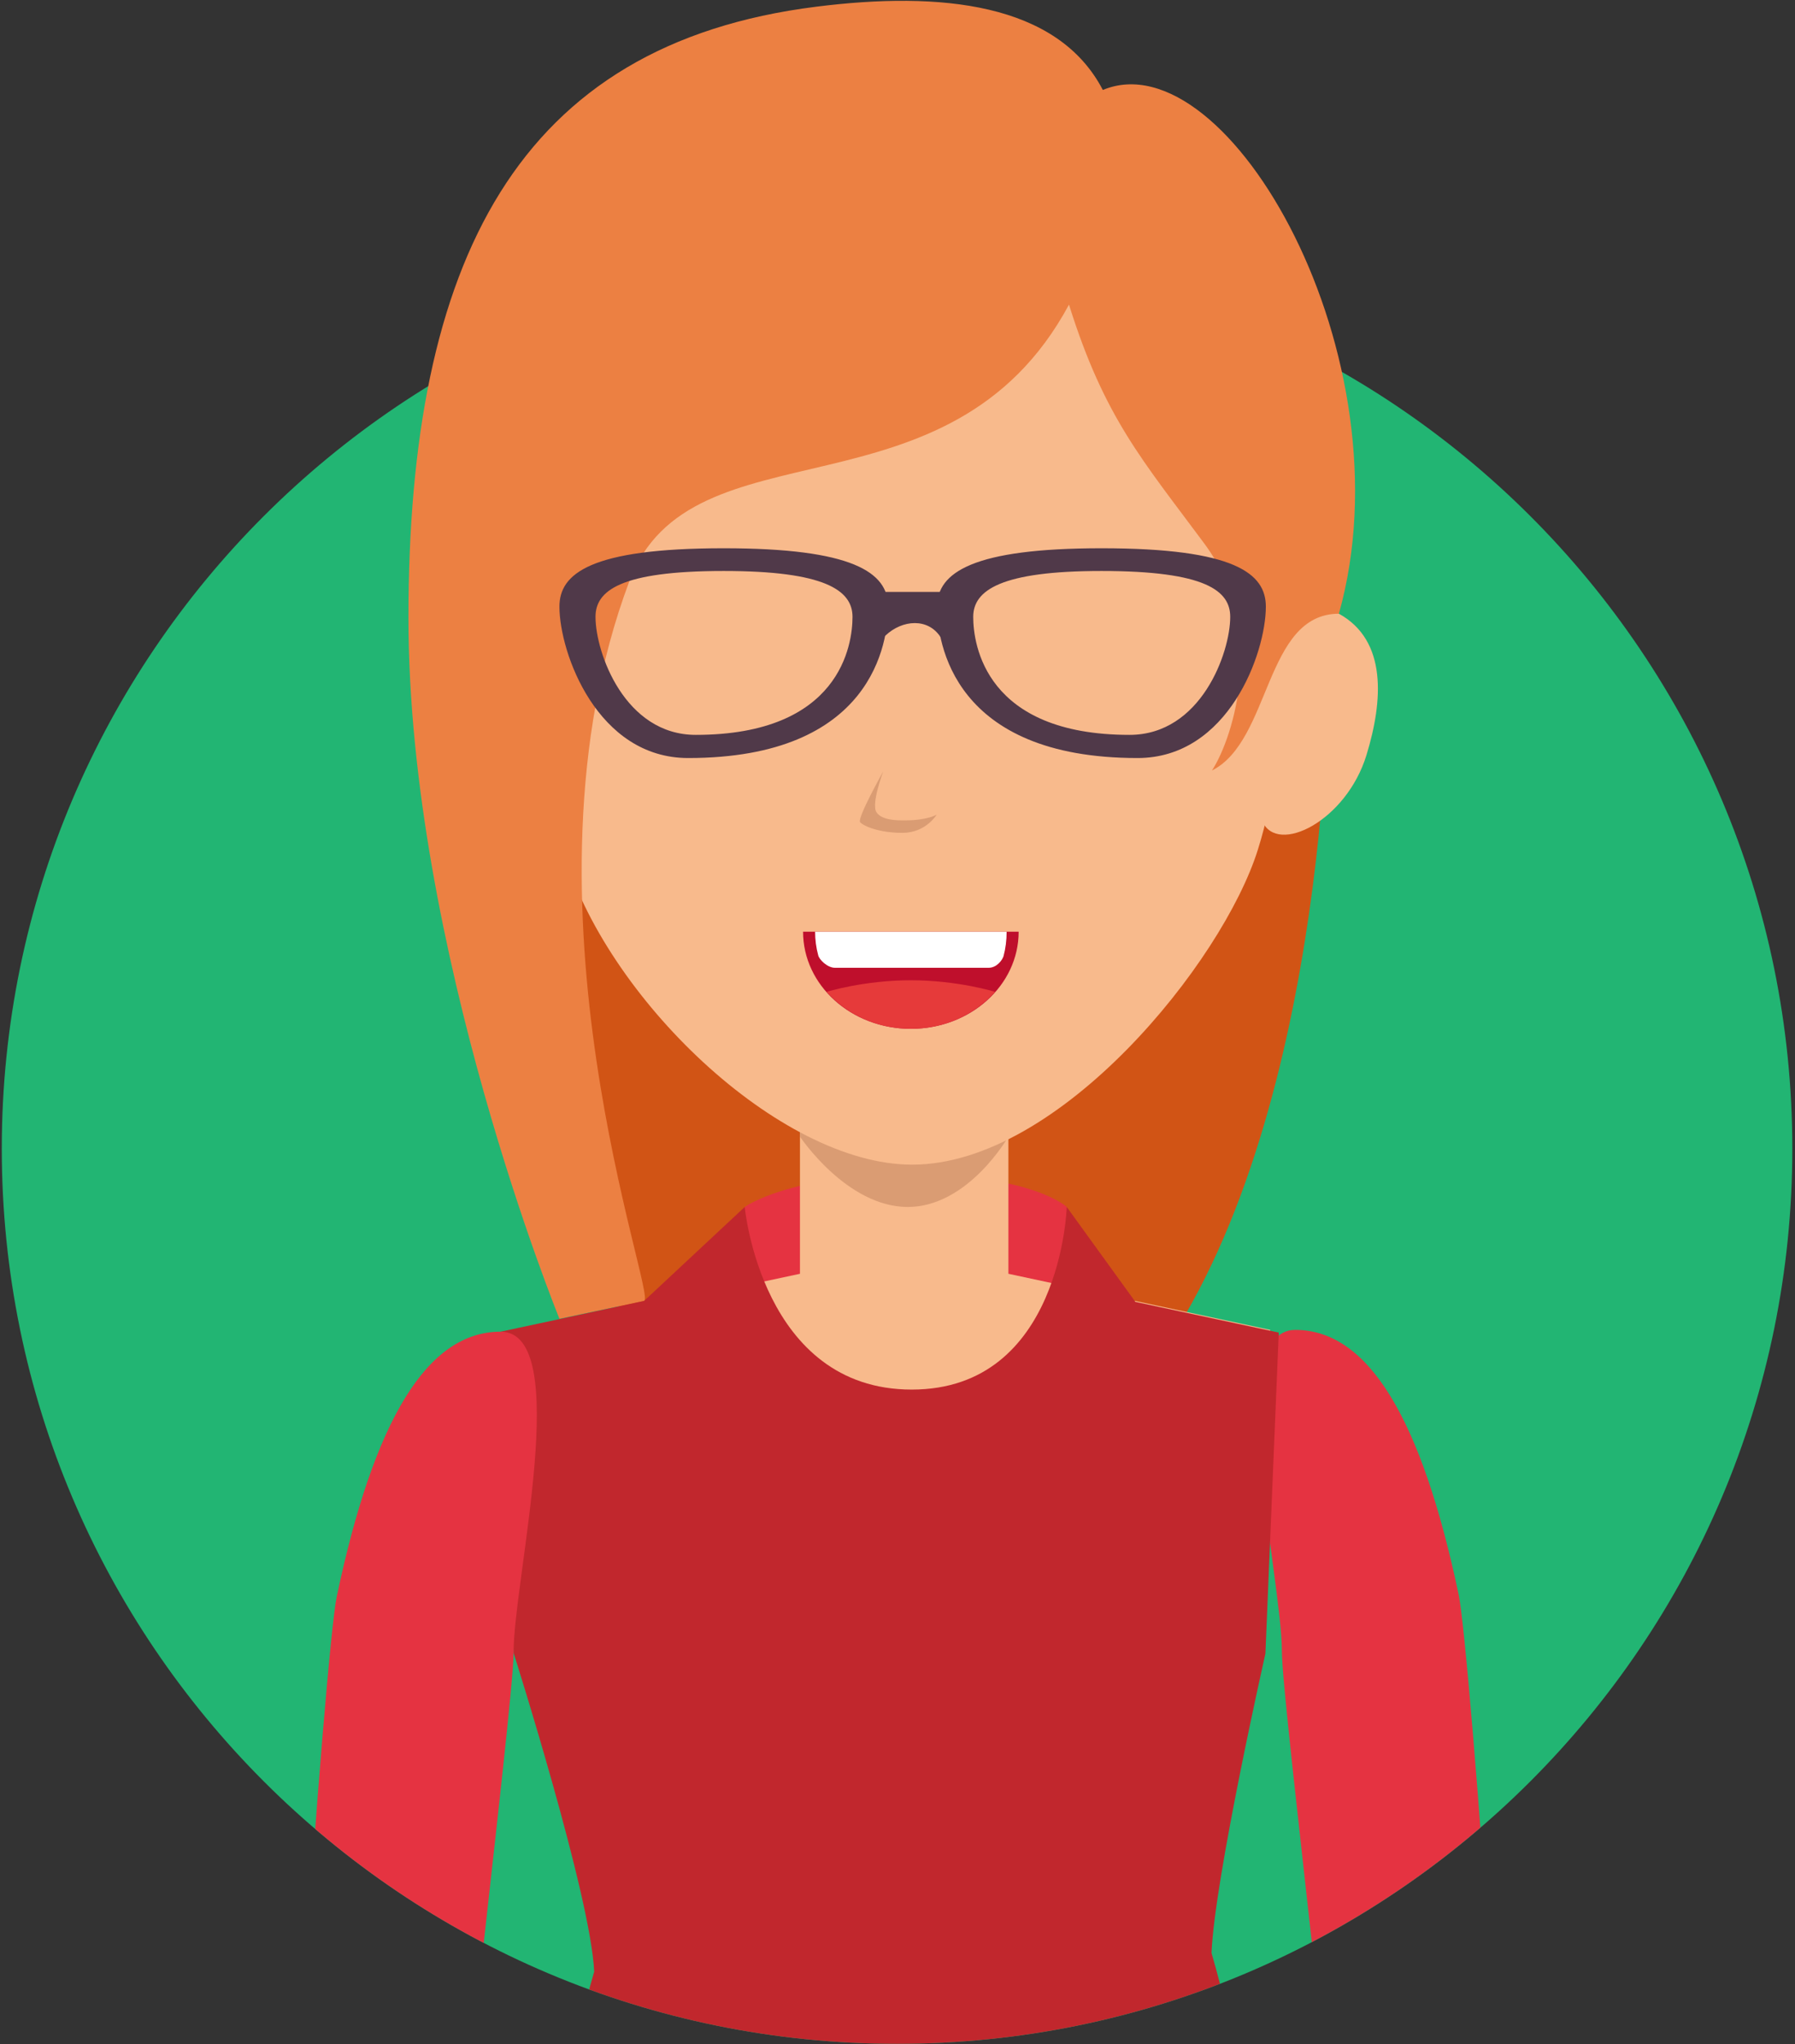 <svg version="1.2" xmlns="http://www.w3.org/2000/svg" viewBox="0 0 403 459" width="403" height="459"><rect x="0" y="0" width="403" height="459" fill="#333333" stroke="none"/><defs><clipPath clipPathUnits="userSpaceOnUse" id="cp1"><path d="m402.36 257.94c0 110.99-89.98 200.96-200.97 200.96-110.99 0-200.96-89.97-200.96-200.96 0-110.99 89.97-311.9 200.96-311.9 110.99 0 200.97 200.91 200.97 311.9z"/></clipPath></defs><style>.a{fill:#22b573}.b{fill:#d15415}.c{fill:#e53341}.d{fill:#f8ba8c}.e{fill:#da9c73}.f{fill:#ec8042}.g{fill:#c1272d}.h{fill:#bf0f2c}.i{fill:#e63a3a}.j{fill:#fff}.k{fill:#503949}</style><path class="a" d="m402.4 257.9c0 111-90 201-201 201-111 0-201-90-201-201 0-111 90-200.9 201-200.9 111 0 201 89.9 201 200.9z"/><g clip-path="url(#cp1)"><path class="b" d="m148.4 313.4c17.4 33 74.5 45.9 112.5-9.9 38.1-55.8 37.4-154.8 37.4-154.8l-174.1-9.1c0 0-19.4 91.4 24.2 173.8z"/><path class="c" d="m160.2 303.5h81l-1.7-32.5c0 0-7.7-7.3-35-7.3-27.3 0-37.3 7.3-37.3 7.3z"/><path class="d" d="m133.4 366.5h139.2l12.6-67.9-58.8-12.6v-38.6h-46.8v38.6l-58.8 12.6z"/><path class="e" d="m179.6 255.2c0 0 10.5 15.8 24.2 15.8 13.6 0 22.6-15.8 22.6-15.8v-7.8h-46.8z"/><path class="d" d="m282.4 190.8c-7.9 25.2-44.5 70.7-77.6 70.7-29.9 0-69.1-37.8-78.4-70.7-9.3-32.9-6-70.7-6-70.7 0-44.8 13.3-93 84.4-93 71 0 84.3 55.9 84.3 99.3 0 0 1.3 39.2-6.7 64.4z"/><path class="d" d="m99.4 171.1c4.5 14.8 20 22.6 23.4 14.8 3.3-7.5 10.2-11.6 8.1-24.2-2.1-12.6-18.3-26.1-25.3-22.3-10.9 5.9-9.8 19.5-6.2 31.7z"/><path class="d" d="m306.8 169.5c-4.5 14.8-20 22.6-23.4 14.9-3.3-7.5-10.2-11.7-8.1-24.2 2.1-12.6 18.3-26.2 25.3-22.4 10.9 6 9.9 19.6 6.2 31.7z"/><path class="f" d="m272.1 173c13.3-6.7 11.8-35.2 28.5-35.2 16.1-57.4-24.9-129.3-53-117.6-10.2-19.6-36.5-22.2-64.3-18.7-67.2 8.4-91.6 57.1-91.6 137.2 0 74.5 33.9 157.4 33.9 157.4l19-4c3.1-0.7-30.5-89.3-3.3-161.6 13.8-36.7 71.8-12.1 98.7-62.1 8 25.5 16.5 34.9 30.5 53.8 13.9 18.9 6.6 43.1 1.6 50.8z"/><path class="c" d="m327.5 358.1c2.5 11.8 13.8 162.5 12.6 216.3-3.2 6.3-27.1 15.1-30.8 10.3-5.1-72.6-21.5-201.6-21.5-213.9 0-16.4-13.4-72.2 3-72.2 16.3 0 28.3 19.6 36.7 59.5z"/><path class="g" d="m284.1 371.3l3-72.1-32.2-6.9-15.4-21.3c0 0-1.2 41-34.8 41-33.7 0-37.5-41-37.5-41l-22.6 21.1-32.2 6.9 2.9 72.1c0 0 17.4 54.8 18.1 71.6-10.4 35.7-21.9 114.2-21.9 114.2 0 0 38.2 18.1 90.2 18.1 52 0 92.2-17.5 92.2-17.5 0 0-11.4-83.3-21.9-119 0.7-16.8 12.1-67.2 12.1-67.2z"/><path class="c" d="m75.6 358.5c-2.5 11.8-13.7 162.4-12.6 216.2 3.3 6.4 27.1 15.1 30.8 10.3 5.1-72.5 21.5-201.5 21.5-213.9 0-16.4 13.5-72.1-2.9-72.1-16.4 0-28.4 19.6-36.8 59.5z"/><path class="e" d="m210.3 182.9c0 0-2.4 4.1-7.7 4.1-5.2 0-8.7-1.5-9.5-2.4-0.7-0.9 5.2-11.4 5.2-11.4 0 0-2.8 7.4-1.5 9.2 1.2 1.8 4.6 1.8 6.3 1.8 5.2 0 7.2-1.3 7.2-1.3z"/><path class="h" d="m228.7 209.2c0 12-10.8 21.8-24.2 21.8-13.4 0-24.2-9.8-24.2-21.8z"/><path class="i" d="m185.6 222.7c4.4 5 11.2 8.3 18.9 8.3 7.7 0 14.5-3.3 18.9-8.3 0 0-8.3-2.6-18.9-2.6-10.6 0-18.9 2.6-18.9 2.6z"/><path class="j" d="m225.3 214.7q0.7-2.6 0.7-5.5h-43q0 2.7 0.7 5.3c0.2 0.9 2 2.8 3.8 2.8 8.5 0 32.7 0 34.4 0 1.9 0 3.1-1.7 3.4-2.6z"/><path fill-rule="evenodd" class="k" d="m199.4 136.2c0 8-3.4 34-44.9 34-20.4 0-28.9-23.6-28.9-34 0-7.4 6.9-13.1 36.9-13.1 28.9 0 36.9 5.4 36.9 13.1zm-8 2.3c0-6-6.3-10.3-28.9-10.3-23.4 0-28.8 4.5-28.8 10.3 0 8.1 6.6 26.5 22.5 26.5 32.5 0 35.2-20.3 35.2-26.5z"/><path fill-rule="evenodd" class="k" d="m247.3 123.1c30 0 36.9 5.7 36.9 13.1 0 10.4-8.4 34-28.8 34-41.5 0-45-26-45-34 0-7.7 8.1-13.1 36.9-13.1zm6.3 41.9c16 0 22.6-18.4 22.6-26.5 0-5.8-5.4-10.3-28.9-10.3-22.5 0-28.8 4.3-28.8 10.3 0 6.2 2.7 26.5 35.1 26.5z"/><path class="k" d="m198.8 142.7c3.8-3.6 9.6-4 12.4 0.4 2.7 4.4 3.3-10.2 3.3-10.2h-19.5c0 0-0.1 13.5 3.8 9.8z"/></g></svg>